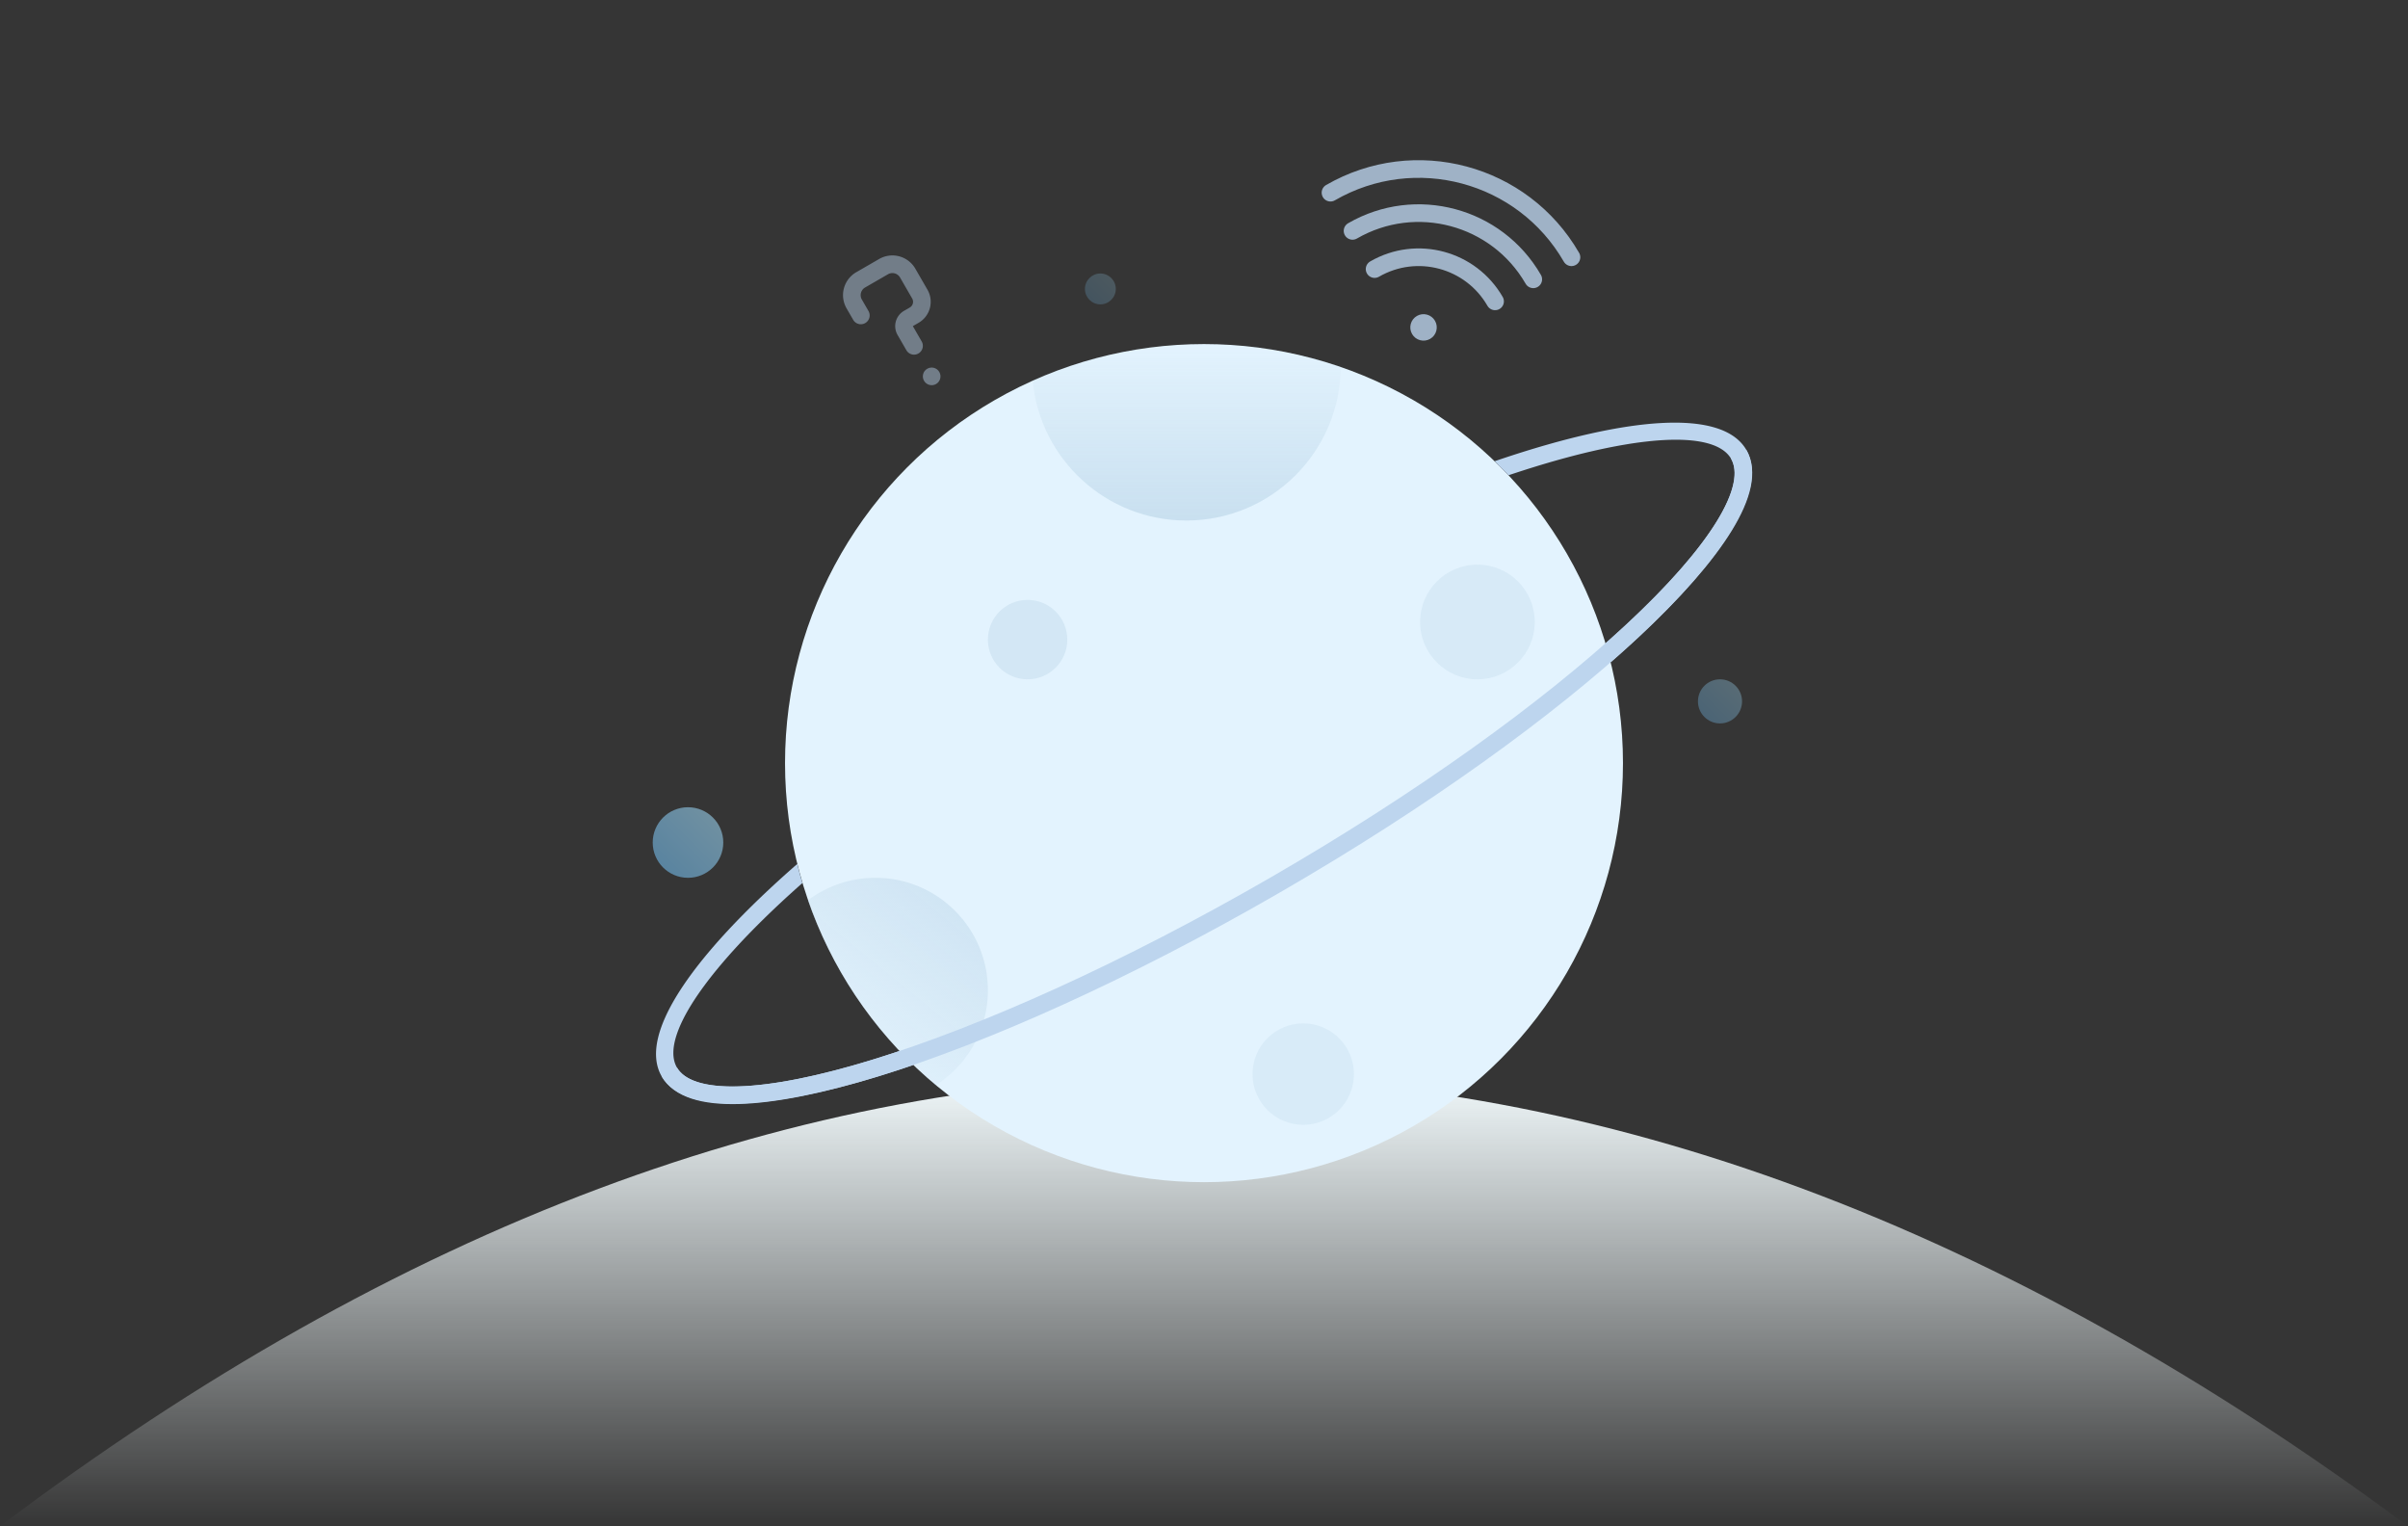<svg width="546" height="346" xmlns="http://www.w3.org/2000/svg"><rect width="100%" height="100%" fill="#333333" stroke="none"/><defs><linearGradient x1="50%" y1="0%" x2="50%" y2="100%" id="a"><stop stop-color="#F1F9FB" offset="0%"/><stop stop-color="#F1F9FB" stop-opacity="0" offset="100%"/></linearGradient><linearGradient x1="100%" y1="0%" x2="0%" y2="100%" id="b"><stop stop-color="#AAE3FE" offset="0%"/><stop stop-color="#71C3FC" offset="100%"/></linearGradient><linearGradient x1="16.951%" y1="100%" x2="87.66%" y2="0%" id="c"><stop stop-color="#C7DEEE" stop-opacity="0" offset="0%"/><stop stop-color="#C7DEEE" offset="100%"/></linearGradient><linearGradient x1="50%" y1="0%" x2="50%" y2="100%" id="d"><stop stop-color="#C7DEEE" stop-opacity="0" offset="0%"/><stop stop-color="#C7DEEE" offset="100%"/></linearGradient></defs><g fill="none" fill-rule="evenodd"><path fill-opacity=".01" fill="#FFF" d="M0 0h546v346H0z"/><path d="M0 346c90.267-68 180.933-102 272-102 91.067 0 182.4 34 274 102" fill="url(#a)"/><circle fill="url(#b)" opacity=".54" cx="156" cy="191" r="8"/><circle fill="url(#b)" opacity=".21" cx="249.5" cy="65.5" r="3.5"/><circle fill="url(#b)" opacity=".32" cx="390" cy="159" r="5"/><circle fill="#E3F3FE" cx="273" cy="173" r="95"/><circle fill="#C7DEEE" opacity=".42" cx="335" cy="141" r="13"/><circle fill="#C7DEEE" opacity=".36" cx="295.5" cy="243.5" r="11.5"/><circle fill="#C7DEEE" opacity=".56" cx="233" cy="145" r="9"/><path d="M198.5 199c14.083 0 25.5 11.417 25.5 25.5 0 9.037-4.7 16.976-11.79 21.505-13.148-10.958-23.289-25.402-29.005-41.91A25.388 25.388 0 0 1 198.5 199Z" fill="url(#c)" opacity=".766"/><path d="M273 78c10.854 0 21.284 1.82 31 5.173-.096 19.252-15.73 34.827-35 34.827-18.223 0-33.193-13.927-34.848-31.717C246.012 80.96 259.16 78 273 78Z" fill="url(#d)" opacity=".92"/><path d="m181.944 200.178-.313.276-1.47 1.312-1.438 1.305c-.475.433-.944.865-1.408 1.296l-.564.525-1.109 1.044-1.084 1.035-1.058 1.025-1.034 1.016-.507.504-.996 1.001-.97.991c-.798.822-1.57 1.633-2.315 2.433l-.88.955-.855.944-.418.468-.816.927-.399.46-.777.91-.379.45-.738.893a91.435 91.435 0 0 0-2.375 3.03l-.62.838c-5.958 8.176-8.056 14.506-5.933 18.184 2.124 3.678 8.655 5.026 18.715 3.954l1.035-.117a91.435 91.435 0 0 0 3.812-.543l1.142-.193.58-.102 1.177-.218c.396-.076.796-.154 1.2-.235l1.222-.252 1.245-.268.63-.14 1.279-.295c1.074-.252 2.171-.521 3.291-.808l1.354-.354 1.376-.37 1.396-.387 1.418-.404 1.437-.422 1.459-.438 1.647-.509c.305-.095.61-.19.916-.288l1.85-.594 1.87-.616.423-.142a95.094 95.094 0 0 0 3.148 3.177c-29.948 10.235-51.637 12-57.086 2.564-5.446-9.434 6.919-27.328 30.743-48.138.36 1.452.753 2.89 1.177 4.316ZM340.11 104.15c29.317-9.867 50.493-11.458 55.867-2.15 5.446 9.434-6.919 27.328-30.743 48.138a96.733 96.733 0 0 0-1.177-4.316l.313-.276 1.47-1.312 1.438-1.305c.475-.433.944-.865 1.408-1.296l.564-.525 1.109-1.044 1.084-1.035 1.058-1.025 1.034-1.016.507-.504.996-1.001.97-.991c.798-.822 1.57-1.633 2.315-2.433l.88-.955.855-.944.418-.468.816-.927.399-.46.777-.91.379-.45.738-.893a91.435 91.435 0 0 0 2.375-3.03l.62-.838c5.958-8.176 8.056-14.506 5.933-18.184-2.124-3.678-8.655-5.026-18.715-3.954l-1.035.117a91.435 91.435 0 0 0-3.812.543l-1.142.193-.58.102-1.177.218c-.396.076-.796.154-1.2.235l-1.222.252-1.245.268-.63.14-1.279.295c-1.074.252-2.171.521-3.291.808l-1.354.354-1.376.37-1.396.387-1.418.404-1.437.422-1.459.438-1.647.509c-.305.095-.61.19-.916.288l-1.85.594-1.87.616-.422.141a96.415 96.415 0 0 0-3.149-3.176Z" fill="#BDD5EE" fill-rule="nonzero"/><g opacity=".45" transform="rotate(-30 217.962 -324.973)"><path d="M0 7V4a4 4 0 0 1 4-4h6a4 4 0 0 1 4 4v5.5a3.5 3.5 0 0 1-3.5 3.5H9a2 2 0 0 0-2 2v4h0" stroke="#BDD5EE" stroke-width="4" stroke-linecap="round" stroke-linejoin="round"/><circle fill="#BDD5EE" cx="7" cy="27" r="2"/></g><g opacity=".78" transform="rotate(-30 232.347 -541.102)"><circle fill="#BDD5EE" cx="3" cy="37" r="3"/><path d="M0 20c11.046 0 20 8.954 20 20h0" stroke="#BDD5EE" stroke-width="4" stroke-linecap="round" stroke-linejoin="round"/><path d="M0 10c16.569 0 30 13.431 30 30h0" stroke="#BDD5EE" stroke-width="4" stroke-linecap="round" stroke-linejoin="round"/><path d="M0 0c22.091 0 40 17.909 40 40h0" stroke="#BDD5EE" stroke-width="4" stroke-linecap="round" stroke-linejoin="round"/></g><path d="M394.244 103c8.836 15.305-38.283 59.053-105.244 97.713S160.593 258.305 151.756 243" stroke="#BDD5EE" stroke-width="4"/></g></svg>